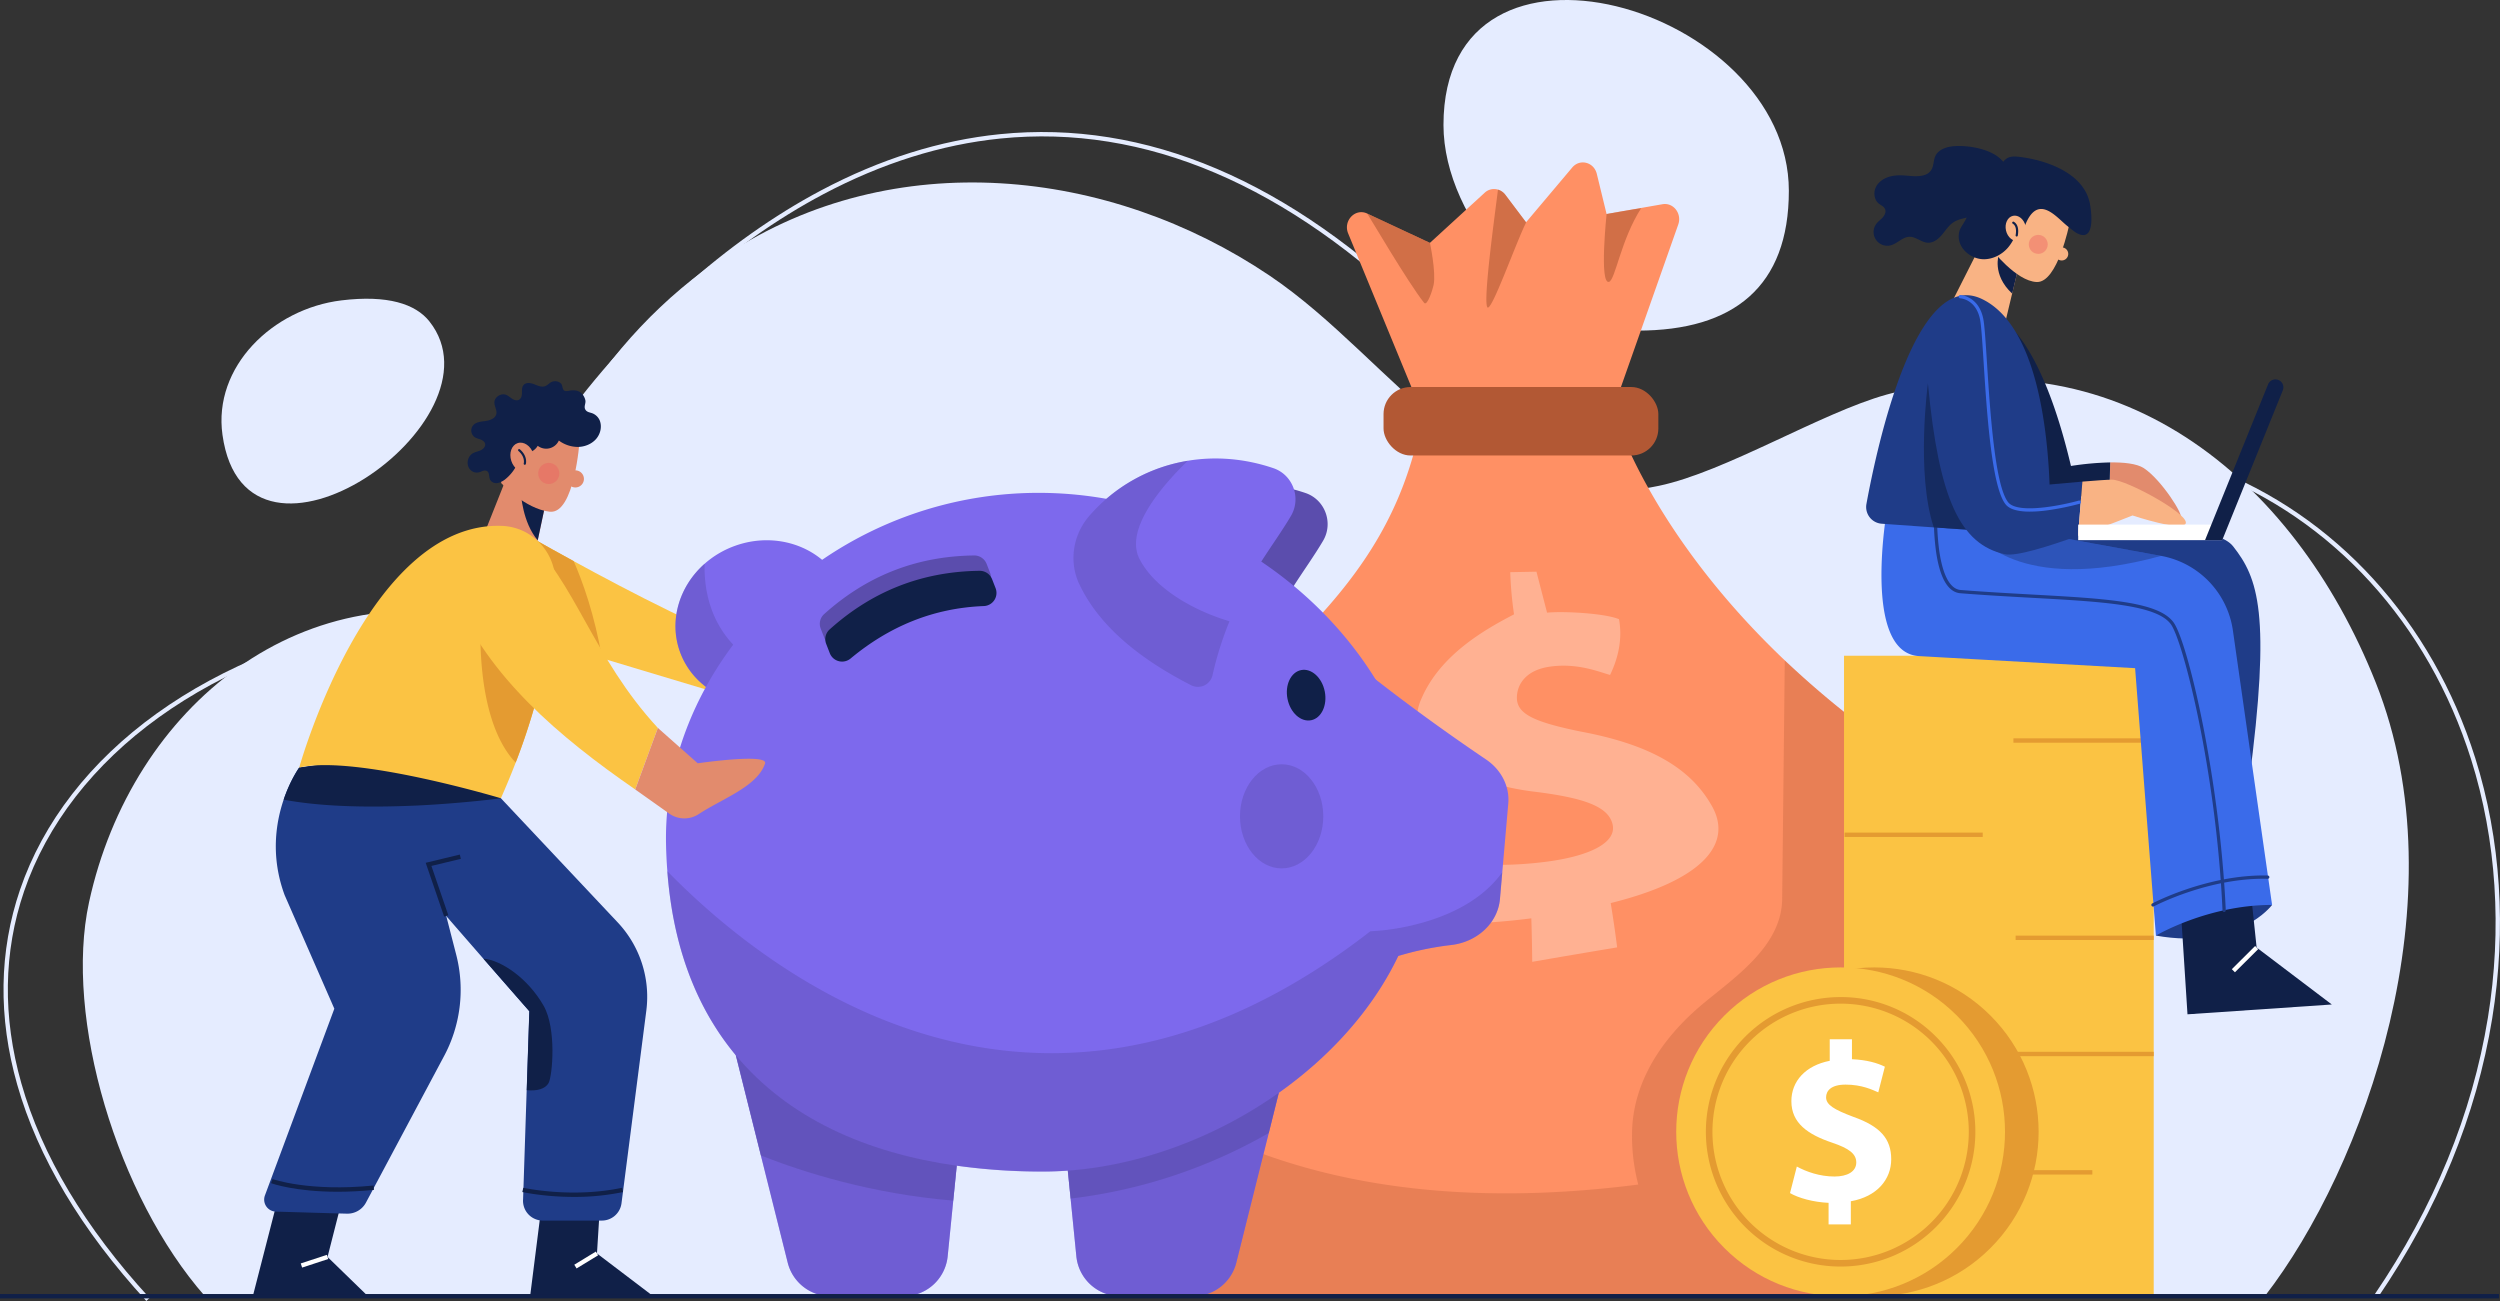 <svg xmlns="http://www.w3.org/2000/svg" viewBox="0 0 2794.95 1454.47"><rect x="0" y="0" width="2794.95" height="1454.47" fill="#333333" stroke="none"/><defs><style>.cls-1{fill:#e5ecff;}.cls-2{fill:#ff9064;}.cls-3,.cls-5,.cls-6{fill:#b25834;}.cls-4,.cls-9{fill:#fff;}.cls-13,.cls-4,.cls-6{opacity:0.3;}.cls-17,.cls-21,.cls-5{opacity:0.6;}.cls-7{fill:#fbc343;}.cls-8{fill:#e49b31;}.cls-10{fill:#1f3c88;}.cls-11,.cls-13,.cls-17{fill:#102048;}.cls-12{fill:#3a6bea;}.cls-14{fill:#f9b384;}.cls-15{fill:#eb5d60;}.cls-15,.cls-19{opacity:0.4;}.cls-16{fill:#e28b6d;}.cls-18{fill:#7d69ed;}.cls-19,.cls-20,.cls-21{fill:#5b4dad;}</style></defs><g id="Layer_2" data-name="Layer 2"><g id="OBJECTS"><path class="cls-1" d="M163.62,1454.47C90.87,1375.16,42.3,1293.79,19.25,1212.62c-21.45-75.56-20.39-148.89,3.17-218C48.18,919.1,101,851,175.18,797.69,249.1,744.57,343,707,446.83,689.05l.84,4.83C344.6,711.7,251.36,749,178,801.67s-125.55,120-151,194.57c-23.23,68.11-24.27,140.46-3.09,215,22.83,80.42,71,161.12,143.26,239.87Z"/><path class="cls-1" d="M632.93,474.44l-4.06-2.74c.49-.73,50.22-73.94,134.91-149.75,49.76-44.54,101.68-81.27,154.34-109.18C984,177.85,1051.22,156.72,1117.9,150c163-16.5,323.84,51.86,478,203.18l-3.43,3.49c-153.06-150.23-312.54-218.13-474-201.8-66,6.67-132.62,27.6-197.92,62.2-52.3,27.71-103.89,64.2-153.35,108.46C682.88,400.92,633.42,473.71,632.93,474.44Z"/><path class="cls-1" d="M2658.17,1450.93l-4.05-2.76c66.93-98.29,109.76-202.68,127.28-310.28,16.11-98.91,9.62-198.83-18.79-289C2714.71,697,2607.7,579.66,2469,527.11l1.74-4.58c140.09,53.09,248.17,171.52,296.53,324.94,28.63,90.84,35.18,191.54,18.95,291.21C2768.6,1247,2725.51,1352.05,2658.17,1450.93Z"/><path class="cls-1" d="M2656.14,763.35c-92.4-232.78-293.27-392.79-546.91-322.22-73.45,20.44-180,86.3-254.58,102-200.29,42-293.66-139.54-435.27-235-179.46-121-420.6-146.26-606.64-23.88-70.62,46.46-130,109.82-172.86,182.64-10.87,18.49-100.18,223-72.62,231-227.08-66-420.15,91.91-467.71,310.75C71.41,1138,131.11,1337.63,229.14,1449.14H2532C2643.07,1305.77,2752,1004.94,2656.14,763.35Z"/><path class="cls-1" d="M1999.9,213.32c0,107.24-61.74,156.29-169,156.29S1613.78,247,1613.78,139.78C1613.77-106.3,1999.89,7.22,1999.9,213.32Z"/><path class="cls-1" d="M480,359.24C568.6,470.75,275,674.44,248.72,486.14c-10.64-76.09,56.13-140.94,132.91-150.31C433.44,329.5,464.59,339.86,480,359.24Z"/><path class="cls-2" d="M2118,1448.4H1330.92s-206.4-156.55-181.79-349.91c6.42-50.92,28.87-104.35,75.33-158.21,157.44-182.43,304.43-252,355.45-431.23,3.43-12.15,6.47-24.85,9-38.08l4.66-.15,207.28-6.08,5-.14s4.8,16.42,17.84,44c23.62,50,74.16,137,171.64,229.68a1049.13,1049.13,0,0,0,138.81,110.58C2361.39,1001.15,2383.1,1393.16,2118,1448.4Z"/><path class="cls-2" d="M1876.25,251l-78.57,222.81L1595.74,476l-88.52-215c-5.83-14.16,7.85-28.57,21.23-22.3l0,.05,70.14,32.79,2.64-2.4,58.57-53.62A15.22,15.22,0,0,1,1674.7,212a15.82,15.82,0,0,1,8.19,5.69l23.23,30.82.35-.44s0,0,0,0l51.22-60.77c8.53-10.15,24.27-6.13,27.5,7.06l10.93,44.89,62.45-10.93a14.84,14.84,0,0,1,2.89-.24C1872.23,228.16,1880.22,239.72,1876.25,251Z"/><rect class="cls-3" x="1546.77" y="432.69" width="307.23" height="76.54" rx="30.22" transform="translate(3400.77 941.92) rotate(180)"/><path class="cls-4" d="M1713,1075.3q-.24-24-1-48.63c-61.83,8-122,8-154.69,1,13-23.44,25.52-46.58,37.34-69.48,32.57,8.1,82.56,12.33,136.9,4.83,47.73-6.61,76.69-21.82,71.11-42.11-5.06-19.38-32-28.79-85.08-35.55-80.36-9.1-153.48-50.44-128.2-104.81,21.24-49,71.36-77.1,103.28-93.72a412,412,0,0,1-4.23-47.14l29.29-.56q5.9,22.8,11.86,45.81c19.79-1.83,64.76.78,80.45,7.3,3.65,20.43.19,41.19-10,62.34-14.31-4.12-37.2-13.51-67.11-9.31-27.19,3.79-37.18,20.09-37.08,35.12.34,17.68,18.61,26.68,71.13,37.43,72.48,13.57,120.68,37.85,146,81.74,25.83,43.25-8.92,84.39-112.24,110.05q4.15,25.18,7.2,49.53Q1760.8,1067,1713,1075.3Z"/><path class="cls-2" d="M1593.44,318.29c.83,1.28,1.08,1.86.59,1.62C1593.69,319.76,1593.49,319.17,1593.44,318.29Z"/><path class="cls-5" d="M1592.13,338.57c-18.2-22.84-62.15-98.07-63.63-99.83l70.14,32.79s7,32.73,4.11,47C1601.67,324,1595.56,342.87,1592.13,338.57Z"/><path class="cls-6" d="M2118,1448.4H1330.92s-206.4-156.55-181.79-349.91c83.57,112.78,278,277.77,682.42,225.81a215.08,215.08,0,0,1-7-55.29c0-60,35-109.69,78.62-146.21,36.27-30.33,88.71-64.84,89.25-117.82,0-.49,2.55-229.1,2.89-266.69a1049.13,1049.13,0,0,0,138.81,110.58C2361.39,1001.15,2383.1,1393.16,2118,1448.4Z"/><path class="cls-5" d="M1706.47,248.1c-11.77,23.24-39.41,102.13-43.68,95.37-5-8,9.37-109.87,11.91-131.44a15.82,15.82,0,0,1,8.19,5.69l23.23,30.82Z"/><path class="cls-5" d="M1834.75,232.78c-22.74,35.48-28.88,80.36-35.94,82.33-11,3-2.65-75.88-2.65-75.88S1830,233.26,1834.75,232.78Z"/><rect class="cls-7" x="2061.58" y="733.1" width="346.23" height="716.04"/><rect class="cls-8" x="2250.96" y="825.44" width="154.39" height="4.9"/><rect class="cls-8" x="2253.41" y="1046" width="154.39" height="4.9"/><rect class="cls-8" x="2148.03" y="1175.89" width="259.77" height="4.9"/><rect class="cls-8" x="2062.26" y="930.82" width="154.39" height="4.9"/><rect class="cls-8" x="2062.26" y="1308.22" width="276.93" height="4.9"/><circle class="cls-8" cx="2095.35" cy="1265.35" r="183.79" transform="translate(-281.02 1852.24) rotate(-45)"/><circle class="cls-7" cx="2057.77" cy="1265.35" r="183.79" transform="translate(-292.03 1825.67) rotate(-45)"/><path class="cls-8" d="M2057.77,1122.06a143.29,143.29,0,1,1-143.29,143.29,143.29,143.29,0,0,1,143.29-143.29m0-7.35a150.64,150.64,0,1,0,106.52,44.12,149.66,149.66,0,0,0-106.52-44.12Z"/><path class="cls-9" d="M2044.32,1368.83v-24.08c-17-.76-33.48-5.33-43.12-10.9l7.62-29.68c10.66,5.82,25.61,11.15,42.11,11.15,14.46,0,24.35-5.58,24.35-15.72,0-9.64-8.11-15.74-26.89-22.08-27.14-9.13-45.67-21.81-45.67-46.41,0-22.33,15.74-39.82,42.88-45.15v-24.1h24.85v22.33c17,.76,28.42,4.29,36.79,8.36l-7.36,28.67c-6.59-2.79-18.26-8.64-36.54-8.64-16.48,0-21.81,7.11-21.81,14.22,0,8.36,8.89,13.69,30.45,21.81,30.17,10.65,42.36,24.6,42.36,47.44,0,22.57-16,41.84-45.15,46.93v25.85Z"/><path class="cls-7" d="M851.71,726.58l-22.15,56.36-156.45-47-124.6-37.45,35.88-103s23.23,13.43,57,31.86C702.52,660.8,798.09,710.7,851.71,726.58Z"/><path class="cls-8" d="M673.11,735.94l-124.6-37.45,35.88-103s23.23,13.43,57,31.86C651.3,650,664.73,687.12,673.11,735.94Z"/><path class="cls-10" d="M2243.61,609.78s220.8-39.92,253,1.05c27.71,35.27,42.83,74.32,17.64,264.53C2456.22,730.25,2363.8,645.62,2243.61,609.78Z"/><path class="cls-10" d="M2540.14,1011.69s-37.57,50.65-129.88,34.31l41.66-68.62Z"/><polygon class="cls-11" points="2436.46 991.67 2445.57 1133.98 2606.91 1123 2522.86 1059.32 2514.78 982.2 2436.46 991.67"/><path class="cls-12" d="M2540.14,1011.69c-72.29,0-129.88,34.31-129.88,34.31L2387,747s-176.45-9.81-241.39-13.48-35.53-166.65-35.53-166.65l118,20.73,63.33,11.13,124.69,22.74a99,99,0,0,1,80.23,83.37Z"/><path class="cls-10" d="M2486.56,1019.61a1.82,1.82,0,0,1-1.83-1.75c-7.13-156.29-44-300.7-57.65-319.82-15.7-22-77.16-25.37-155-29.67-25.58-1.42-52-2.88-80.31-5.11-13.94-1.09-23.17-17-27.43-47.39a289.74,289.74,0,0,1-2.32-44.29,1.87,1.87,0,0,1,1.9-1.77,1.83,1.83,0,0,1,1.77,1.9,286.31,286.31,0,0,0,2.3,43.69c2.74,19.52,9.15,43,24.07,44.2,28.23,2.22,54.66,3.68,80.22,5.1,81.88,4.53,141,7.8,157.76,31.2,16,22.35,51.57,173.61,58.33,321.79a1.84,1.84,0,0,1-1.75,1.92Z"/><path class="cls-13" d="M2416.09,621.49c-162,44.36-206.79-24.8-206.79-24.8l18.77-9.07,63.33,11.13Z"/><path class="cls-10" d="M2407,1013.53a1.84,1.84,0,0,1-.87-3.46c.62-.33,62.51-32.87,129.17-31.26a1.84,1.84,0,0,1-.05,3.68h0c-65.7-1.64-126.74,30.5-127.35,30.82A1.78,1.78,0,0,1,2407,1013.53Z"/><rect class="cls-9" x="2491.5" y="1069.82" width="36.7" height="4.9" transform="translate(-25.54 2082.65) rotate(-44.86)"/><polygon class="cls-14" points="2260.37 283 2257.87 293.44 2247.87 335.1 2239.93 368.38 2177.83 346.33 2217.48 267.9 2260.37 283"/><path class="cls-11" d="M2257.87,293.44l-8.29,34.81c-23.08-21.42-14.85-44-14.85-44Z"/><path class="cls-14" d="M2313.45,250.75s-13.07,65.35-36.35,64.54-51-37.17-51-37.17l19.19-54.74,47.38,4.09Z"/><circle class="cls-14" cx="2304.77" cy="283.83" r="7.35" transform="translate(1656.25 2513.62) rotate(-80.8)"/><path class="cls-11" d="M2311,252.47c4.47,3.59,8,6.56,10.56,8,20.52,11.31,17-21,15.1-31.8-6.05-34.88-48.2-49.45-78.55-53.26-3.59-.45-7.27-.75-10.77.11-9.27,2.29-11.75,13.44-15.1,21-5.68,12.9-21.06,9.1-31.73,14.22-5.28,2.53-9.63,8.42-7.94,14,1.3,4.31,5.72,6.89,6.93,11.16,2.19,7.69-7.26,15.67-9.08,23.1-4.14,16.85,12.38,31.3,28.32,30.82,9.82-.3,19.23-5.23,25.76-12.56a46.77,46.77,0,0,0,9.49-17.16c1.95-6.22,7.23-1,9.69-7.4C2277.92,215.62,2298.38,242.27,2311,252.47Z"/><path class="cls-11" d="M2185.36,163.36c-8.48.56-18,3.35-21.63,11-2.3,4.9-1.7,10.88-4.51,15.5-4.85,8-16.29,7.54-25.57,6.67-6.79-.63-13.73-.95-20.34.73s-12.92,5.64-16,11.72-2.16,14.37,3.16,18.65c2.35,1.89,5.49,3.08,6.84,5.79,1.52,3.06,0,6.82-2.22,9.41s-5.17,4.52-7.26,7.22a15.33,15.33,0,0,0,15.94,24.22c7.52-1.94,13.2-9.42,21-9.55,7.29-.13,13.33,6.37,20.6,6.65,6.27.25,11.75-4.17,15.79-9s7.45-10.34,12.68-13.8c10.1-6.68,25.07-4.35,33.37-13.16,7.07-7.5,7.33-18.39,15.19-25.61,7-6.43,14.88-11.76,10.83-22.5C2235.8,167.82,2203.22,162.19,2185.36,163.36Z"/><ellipse class="cls-14" cx="2253.62" cy="255.24" rx="11.23" ry="14.3" transform="translate(-0.68 504.44) rotate(-12.77)"/><path class="cls-11" d="M2254.64,264.43a.82.82,0,0,1-.22,0,1.22,1.22,0,0,1-1-1.42c.82-4.57.91-10.54-3.3-13a1.23,1.23,0,0,1,1.25-2.11c4.29,2.53,5.83,7.91,4.46,15.56A1.21,1.21,0,0,1,2254.64,264.43Z"/><circle class="cls-15" cx="2278.74" cy="273.22" r="10.62"/><path class="cls-16" d="M2396.78,523.39c-7.93-5.2-22.78-6.6-37.65-6.41l-.77,34.24,22.49-2.71s52.69,33.08,57,30.63S2416.38,536.26,2396.78,523.39Z"/><path class="cls-11" d="M2315.29,520.94c-34.92-147.66-79.65-164.81-79.65-164.81l28.19,206.47,94.53-11.38.77-34.24A327.74,327.74,0,0,0,2315.29,520.94Z"/><path class="cls-10" d="M2291.4,598.75l-70.73-5-58.77-4.12-58.18-4.12a18.73,18.73,0,0,1-17.1-22c12.05-65.73,55-264.23,128.81-229.39C2303.65,375.74,2291.4,598.75,2291.4,598.75Z"/><path class="cls-17" d="M2244.2,582.82l-23.53,10.93-58.77-4.12c-20.14-60.73-6.52-161.2-6.52-161.2Z"/><path class="cls-10" d="M2252.59,545.24l-29.81-131.52-67.4,14.71c12.26,131.11,36.76,180.12,85.78,191.15,13,2.93,49.38-9,82.06-20.39l4.84-60.76C2295.62,541.09,2252.59,545.24,2252.59,545.24Z"/><path class="cls-14" d="M2361.24,536.26c-5,0-17.9.92-33.18,2.17l-4.84,60.76c32.15-11.25,60.9-22.91,60.9-22.91s58.81,19.61,59.63,8.17S2376.76,536.26,2361.24,536.26Z"/><rect class="cls-9" x="2323.38" y="586.5" width="161.01" height="17.37"/><path class="cls-11" d="M2484.39,603.87h-19.2l70.46-174.16a8.9,8.9,0,0,1,8.25-5.56h0a8.9,8.9,0,0,1,8.24,12.24Z"/><path class="cls-12" d="M2269.23,572c-13.64,0-22.71-2.74-27.06-8.21-15.56-19.56-21-103.35-24.52-158.8-1.46-22.81-2.62-40.82-4-47.84-4.56-22.81-22-23.63-22.15-23.64a1.83,1.83,0,0,1-1.77-1.9,1.86,1.86,0,0,1,1.89-1.77c.21,0,20.51.95,25.64,26.59,1.45,7.26,2.62,25.38,4.09,48.33,3.54,55,8.89,138.09,23.73,156.75,10.85,13.64,60.66,3.29,78.93-1.85a1.83,1.83,0,1,1,1,3.53,295.57,295.57,0,0,1-35.44,7.26A152,152,0,0,1,2269.23,572Z"/><path class="cls-18" d="M911.41,765.54A105.57,105.57,0,0,1,882.69,781c-51,18.09-105.92-5.54-122.68-52.74-12.4-35-.25-73.27,27.74-98a104.79,104.79,0,0,1,34.41-20.19c51-18.09,106,5.54,122.68,52.74C958.07,700.16,943.42,741.13,911.41,765.54Z"/><path class="cls-19" d="M911.41,765.54A105.57,105.57,0,0,1,882.69,781c-51,18.09-105.92-5.54-122.68-52.74-12.4-35-.25-73.27,27.74-98C786.67,672.66,801.72,744.81,911.41,765.54Z"/><path class="cls-20" d="M1479.2,604.55c-18.89,32.17-47.09,65.42-68.7,117.76a376.93,376.93,0,0,0-19,60.39,16.73,16.73,0,0,1-23.92,11.15c-59.81-30.59-103.35-67.45-124.86-112.72-12.11-25.41-7.32-55.6,11.21-76.81a185.15,185.15,0,0,1,109.94-61.42c31-5.14,63.72-2.57,95.75,8.31C1481.44,558.67,1490.92,584.66,1479.2,604.55Z"/><path class="cls-18" d="M1592.56,943.41a282.61,282.61,0,0,1-15.39,91.41,322.18,322.18,0,0,1-13.92,33.92c-21.52,45-53.67,85.78-92.69,120.53a476.23,476.23,0,0,1-40.88,32.44c-69.74,49.41-153.9,81.12-235.9,87q-13.89,1-27.64,1a682.38,682.38,0,0,1-96.51-6.52c-102.15-14.46-188.85-53.72-247-123.46-34.9-41.86-59.46-94.7-70.88-159.69-2.54-14.75-4.5-30.19-5.68-46.27q-1.19-14.85-1.47-30.44c-1.18-61.31,15-121.4,44.65-175.42,30.49-55.53,75.19-104.64,129.84-142A428,428,0,0,1,1161.24,551a432.54,432.54,0,0,1,68.91,5.54,448.89,448.89,0,0,1,177.18,69.5c53.53,35.44,98.38,81.46,130.53,133.51C1572.61,815.68,1592.56,878.86,1592.56,943.41Z"/><path class="cls-18" d="M1686.22,898.42l-6.71,76.75-2.6,29.85c-2.3,26.52-25,48-54.45,51.47a342.06,342.06,0,0,0-59.21,12.25c-34.41,10-67.4,24.75-99.79,41.57l4.8-24.31,65.48-329.67,4.12,3.23c35.63,27.7,75.82,57.25,123.56,89.55C1678.53,860.68,1687.89,879.3,1686.22,898.42Z"/><ellipse class="cls-11" cx="1460.2" cy="777.24" rx="21.24" ry="28.59" transform="translate(-123.38 299.18) rotate(-11.23)"/><path class="cls-20" d="M1093.79,660.41c-57,2.2-106.09,23-148.9,58.56a14.78,14.78,0,0,1-23.32-5.81l-4-10.35a14.59,14.59,0,0,1,3.69-16.15c46-41.4,101.1-64.84,167.67-65.66a14.84,14.84,0,0,1,14.08,9.39l3.9,10A14.7,14.7,0,0,1,1093.79,660.41Z"/><path class="cls-11" d="M1099.92,677.56c-57,2.21-106.09,23-148.9,58.57a14.78,14.78,0,0,1-23.32-5.82l-4-10.34a14.59,14.59,0,0,1,3.69-16.16c46-41.39,101.09-64.83,167.66-65.66a14.88,14.88,0,0,1,14.09,9.39l3.9,10A14.69,14.69,0,0,1,1099.92,677.56Z"/><path class="cls-18" d="M1074.63,1253.08l-5,50.19-10.15,101.27a49.59,49.59,0,0,1-49.3,44.6H928.71a49.55,49.55,0,0,1-48.08-37.55l-58-231.78-2.89-11.67Z"/><path class="cls-18" d="M1443.07,1168.14l-13.39,53.57-47.49,189.88a49.59,49.59,0,0,1-48.08,37.55h-81.46a49.52,49.52,0,0,1-49.31-44.6l-9.56-95.78-5.59-55.68Z"/><path class="cls-19" d="M1679.51,975.17l-2.6,29.85c-2.3,26.52-25,48-54.45,51.47a342.06,342.06,0,0,0-59.21,12.25c-21.52,45-53.67,85.78-92.69,120.53a476.23,476.23,0,0,1-40.88,32.44l-11.22,45-36.27,144.93a49.59,49.59,0,0,1-48.08,37.55h-81.46a49.52,49.52,0,0,1-49.31-44.6l-6.42-64.51-3.14-31.27q-13.89,1-27.64,1a682.38,682.38,0,0,1-96.51-6.52l-3.92,39-6.23,62.3a49.59,49.59,0,0,1-49.3,44.6H928.71a49.55,49.55,0,0,1-48.08-37.55l-30-119.79-28-112c-2.21-2.65-4.31-5.3-6.42-8-1.77-2.26-3.53-4.56-5.2-6.91a23.36,23.36,0,0,1-1.62-2.26c-1.71-2.3-3.33-4.65-4.9-7-.29-.39-.54-.73-.78-1.12-1.77-2.7-3.53-5.39-5.25-8.19s-3.33-5.39-5-8.18c-.24-.45-.54-.89-.78-1.38-1.67-2.89-3.28-5.78-4.85-8.77-1.82-3.43-3.63-6.91-5.35-10.49-1.37-2.84-2.74-5.73-4.06-8.63,0-.09,0-.14-.1-.24-1.32-3-2.6-6-3.82-9-1.82-4.26-3.53-8.63-5.1-13-.88-2.4-1.77-4.8-2.6-7.25-1.13-3.19-2.16-6.42-3.14-9.71-.58-1.71-1.12-3.48-1.61-5.24-1.67-5.54-3.19-11.18-4.56-17-.44-1.62-.84-3.23-1.18-4.85-.93-3.87-1.76-7.79-2.55-11.76-.63-3.14-1.27-6.33-1.86-9.56-.05-.39-.15-.74-.2-1.13-2.54-14.75-4.5-30.19-5.68-46.27,106.16,108.81,381.42,327.56,722.17,112.15q31.54-19.86,63.81-44.9a257,257,0,0,0,45.1-6.28C1610.3,1027.28,1653.83,1010.91,1679.51,975.17Z"/><path class="cls-21" d="M1069.63,1303.27l-3.92,39c-90.87-7.45-167.14-31.57-215-50.44l-28-112C880.78,1249.55,967.48,1288.81,1069.63,1303.27Z"/><path class="cls-21" d="M1429.68,1221.71l-11.22,45A581.7,581.7,0,0,1,1196.92,1340l-3.14-31.27C1275.78,1302.83,1359.94,1271.12,1429.68,1221.71Z"/><path class="cls-18" d="M1443.26,576.78c-18.9,32.17-47.09,65.42-68.7,117.76a374.78,374.78,0,0,0-19,60.38,16.73,16.73,0,0,1-23.92,11.15c-59.82-30.58-103.35-67.44-124.87-112.72-12.11-25.41-7.32-55.59,11.22-76.8a185.22,185.22,0,0,1,109.93-61.43c31-5.14,63.72-2.56,95.76,8.31C1445.5,530.9,1455,556.88,1443.26,576.78Z"/><path class="cls-19" d="M1374.56,694.54a374.78,374.78,0,0,0-19,60.38,16.73,16.73,0,0,1-23.92,11.15c-59.82-30.58-103.35-67.44-124.87-112.72-12.11-25.41-7.32-55.59,11.22-76.8a185.22,185.22,0,0,1,109.93-61.43c-30.15,29.32-71,77.47-53.78,110.19C1293,661.34,1340.92,684.75,1374.56,694.54Z"/><ellipse class="cls-19" cx="1432.84" cy="912.64" rx="46.56" ry="58.2"/><polygon class="cls-11" points="606.14 1342.51 592.66 1449.12 728.67 1447.89 667.4 1401.35 671.08 1342.51 606.14 1342.51"/><polygon class="cls-11" points="315.73 1320.48 282.65 1449.12 410.08 1447.89 366.18 1405.24 385.43 1329.74 315.73 1320.48"/><path class="cls-10" d="M722.56,1130l-27.74,215.27a22.15,22.15,0,0,1-22,19.31h-66a21,21,0,0,1-3.48-.29,22.1,22.1,0,0,1-18.53-23.68l4-121.8,2.94-88.27s-20.73-23.58-51.46-58.87c-12.4-14.26-26.52-30.43-41.52-47.74-33.33-38.37-66.9-82.09-87.34-122.24-9.41-18.33-16-35.92-18.67-51.9a95.53,95.53,0,0,1-1.13-9.66L445,842.35l7.1.29L509.4,845l1.57,0,49,47.4L690.46,1031.1A121.45,121.45,0,0,1,722.56,1130Z"/><path class="cls-10" d="M495.53,1182.41l-86.36,162a23.43,23.43,0,0,1-21.42,12.44l-9.17-.24-70.23-2.06a11.73,11.73,0,0,1-1.33-.1h0a13.43,13.43,0,0,1-10.83-18l77.59-208.75L318.2,1000.66c-15.78-42.79-9.9-80.72-1.08-106.65,7.6-22.4,17.4-35.88,17.4-35.88l58.33-8.33L445,842.35l6.76-1,.34,1.27L467,900.53l31.86,123.41L510,1067.22A157.16,157.16,0,0,1,495.53,1182.41Z"/><path class="cls-11" d="M560,892.44s-40.48,5.49-93,8.09c-17.49.78-36.36,1.32-55.48,1.17-32.35-.19-65.53-2.25-94.4-7.69,7.6-22.4,17.4-35.88,17.4-35.88l58.33-8.33a95.53,95.53,0,0,1-1.13-9.66L445,842.35l6.76-1,.34,1.27L509.4,845Z"/><polygon class="cls-11" points="496.55 1024.74 475.92 964.6 514.07 955.39 515.22 960.16 482.3 968.1 501.18 1023.15 496.55 1024.74"/><path class="cls-11" d="M377.43,1332.36c-47.36,0-73.05-9.1-74.38-9.58l1.67-4.61c.4.15,40.88,14.42,112.88,7.22l.49,4.88C403.14,1331.76,389.57,1332.36,377.43,1332.36Z"/><path class="cls-11" d="M641.68,1338.14c-33.12,0-57.37-5.39-57.73-5.47l1.08-4.78c.54.12,54.09,12,110.46,0l1,4.8A265.55,265.55,0,0,1,641.68,1338.14Z"/><rect class="cls-9" x="336.2" y="1407.58" width="30.74" height="4.9" transform="translate(-422.35 180.06) rotate(-18.18)"/><rect class="cls-9" x="641.24" y="1406.25" width="28.23" height="4.9" transform="translate(-637.8 547.49) rotate(-31.39)"/><path class="cls-11" d="M588.9,1218.82l2.94-88.27s-20.73-23.58-51.46-58.87c20,1.82,49.7,21.77,67.39,52.74,14.63,25.59,9.8,78.42,5.62,86.19C609.57,1217.7,600,1219.85,588.9,1218.82Z"/><polygon class="cls-16" points="613.49 546.06 612.02 553.07 601.19 604.04 593.25 641.64 533.25 617.13 574.92 512.34 613.49 546.06"/><path class="cls-11" d="M612,553.07l-10.83,51c-17.16-20.14-18.73-52.25-18.73-52.25Z"/><path class="cls-16" d="M648,492.49s-5.63,82.79-33.46,79.59-54.09-31.89-54.09-31.89c-4.15-21.55.15-44.57,9.55-68.49l60.89,1.37Z"/><path class="cls-11" d="M601.15,498.39a15.53,15.53,0,0,0,23.63-5.87,36,36,0,0,0,21.2,7.15c7.65-.07,15.4-3.17,20.38-8.84s6.86-13.94,4.1-20.81a14.82,14.82,0,0,0-6.66-7.24c-3.18-1.84-7.41-1.41-9.41-4.91s.87-6.9,0-10.54a15.27,15.27,0,0,0-4.78-8.1c-3.13-2.7-7.28-3.09-11.32-2.72-2.14.2-5.41,1.43-7.39.18-2.65-1.68-1.55-6-4-8.19a9.75,9.75,0,0,0-10.68-1.26c-2.4,1.26-4.2,3.52-6.75,4.48-3.95,1.48-8.22-.55-12.11-2.1s-9-2.41-11.83.64c-2.12,2.26-2,5.65-2,8.68s-.58,6.58-3.34,8c-2.41,1.28-5.44.31-7.7-1.16s-4.22-3.44-6.76-4.4c-5.63-2.14-12.82,2.48-13,8.36-.14,4.66,3.35,9.17,2,13.67s-6.94,6.54-11.8,7.24-10.31,1-13.7,4.52a9.15,9.15,0,0,0,1.52,13.64c2,1.29,4.45,1.76,6.69,2.63s4.46,2.41,4.95,4.7c.65,3-1.95,5.81-4.79,7.17s-6.08,1.84-8.83,3.38c-6.38,3.59-8,13.17-3.07,18.4a10,10,0,0,0,9.33,3.06c2.61-.4,5.44-2.64,8.15-2,4.89,1.09,2.75,7.62,5.13,10.75s5.65,3.81,9.26,2.84a22.19,22.19,0,0,0,8.3-4.76,47.38,47.38,0,0,0,15.2-24.12c.54-2.08.37-4,2.61-4.69,1.77-.54,4.65.35,6.68-.08A15.93,15.93,0,0,0,601.15,498.39Z"/><path class="cls-16" d="M652.67,533.74a9.56,9.56,0,1,1-11.1-7.73A9.55,9.55,0,0,1,652.67,533.74Z"/><ellipse class="cls-16" cx="583.92" cy="511.26" rx="12.96" ry="16.67" transform="translate(-129.02 204.56) rotate(-17.93)"/><path class="cls-11" d="M586.71,519.61a1.24,1.24,0,0,1-.33,0,1.23,1.23,0,0,1-.85-1.51c.08-.31,1.81-7.21-5.91-13.91a1.22,1.22,0,1,1,1.6-1.85c9,7.76,6.77,16.07,6.67,16.42A1.22,1.22,0,0,1,586.71,519.61Z"/><circle class="cls-15" cx="613.49" cy="529.31" r="11.85"/><path class="cls-7" d="M620.76,652.27c-.93,26.91-4.75,64.11-15.88,109.89a729.18,729.18,0,0,1-28.38,90.43q-7.43,19.33-16.52,39.85s-163.36-49-225.46-34.31c0,0,76.66-275.46,226.49-270.21C595.17,589.14,621.89,618.11,620.76,652.27Z"/><path class="cls-8" d="M604.88,762.16a729.18,729.18,0,0,1-28.38,90.43c-48.72-51.32-38.57-169.29-38.57-169.29Z"/><path class="cls-7" d="M586.94,598.34l-78.42,69.44c38.17,88.89,114.9,154.84,201.66,214.83l25.28-68.82C662.31,734.6,643.31,650.21,586.94,598.34Z"/><path class="cls-16" d="M780.06,853.35l-44.6-39.56-25.28,68.82,37.94,26.92a29.3,29.3,0,0,0,33.11.58c26.27-17.33,65.48-30.76,74.06-56.49C859.24,841.77,780.06,853.35,780.06,853.35Z"/><rect class="cls-11" y="1446.69" width="2793.79" height="4.9"/></g></g></svg>